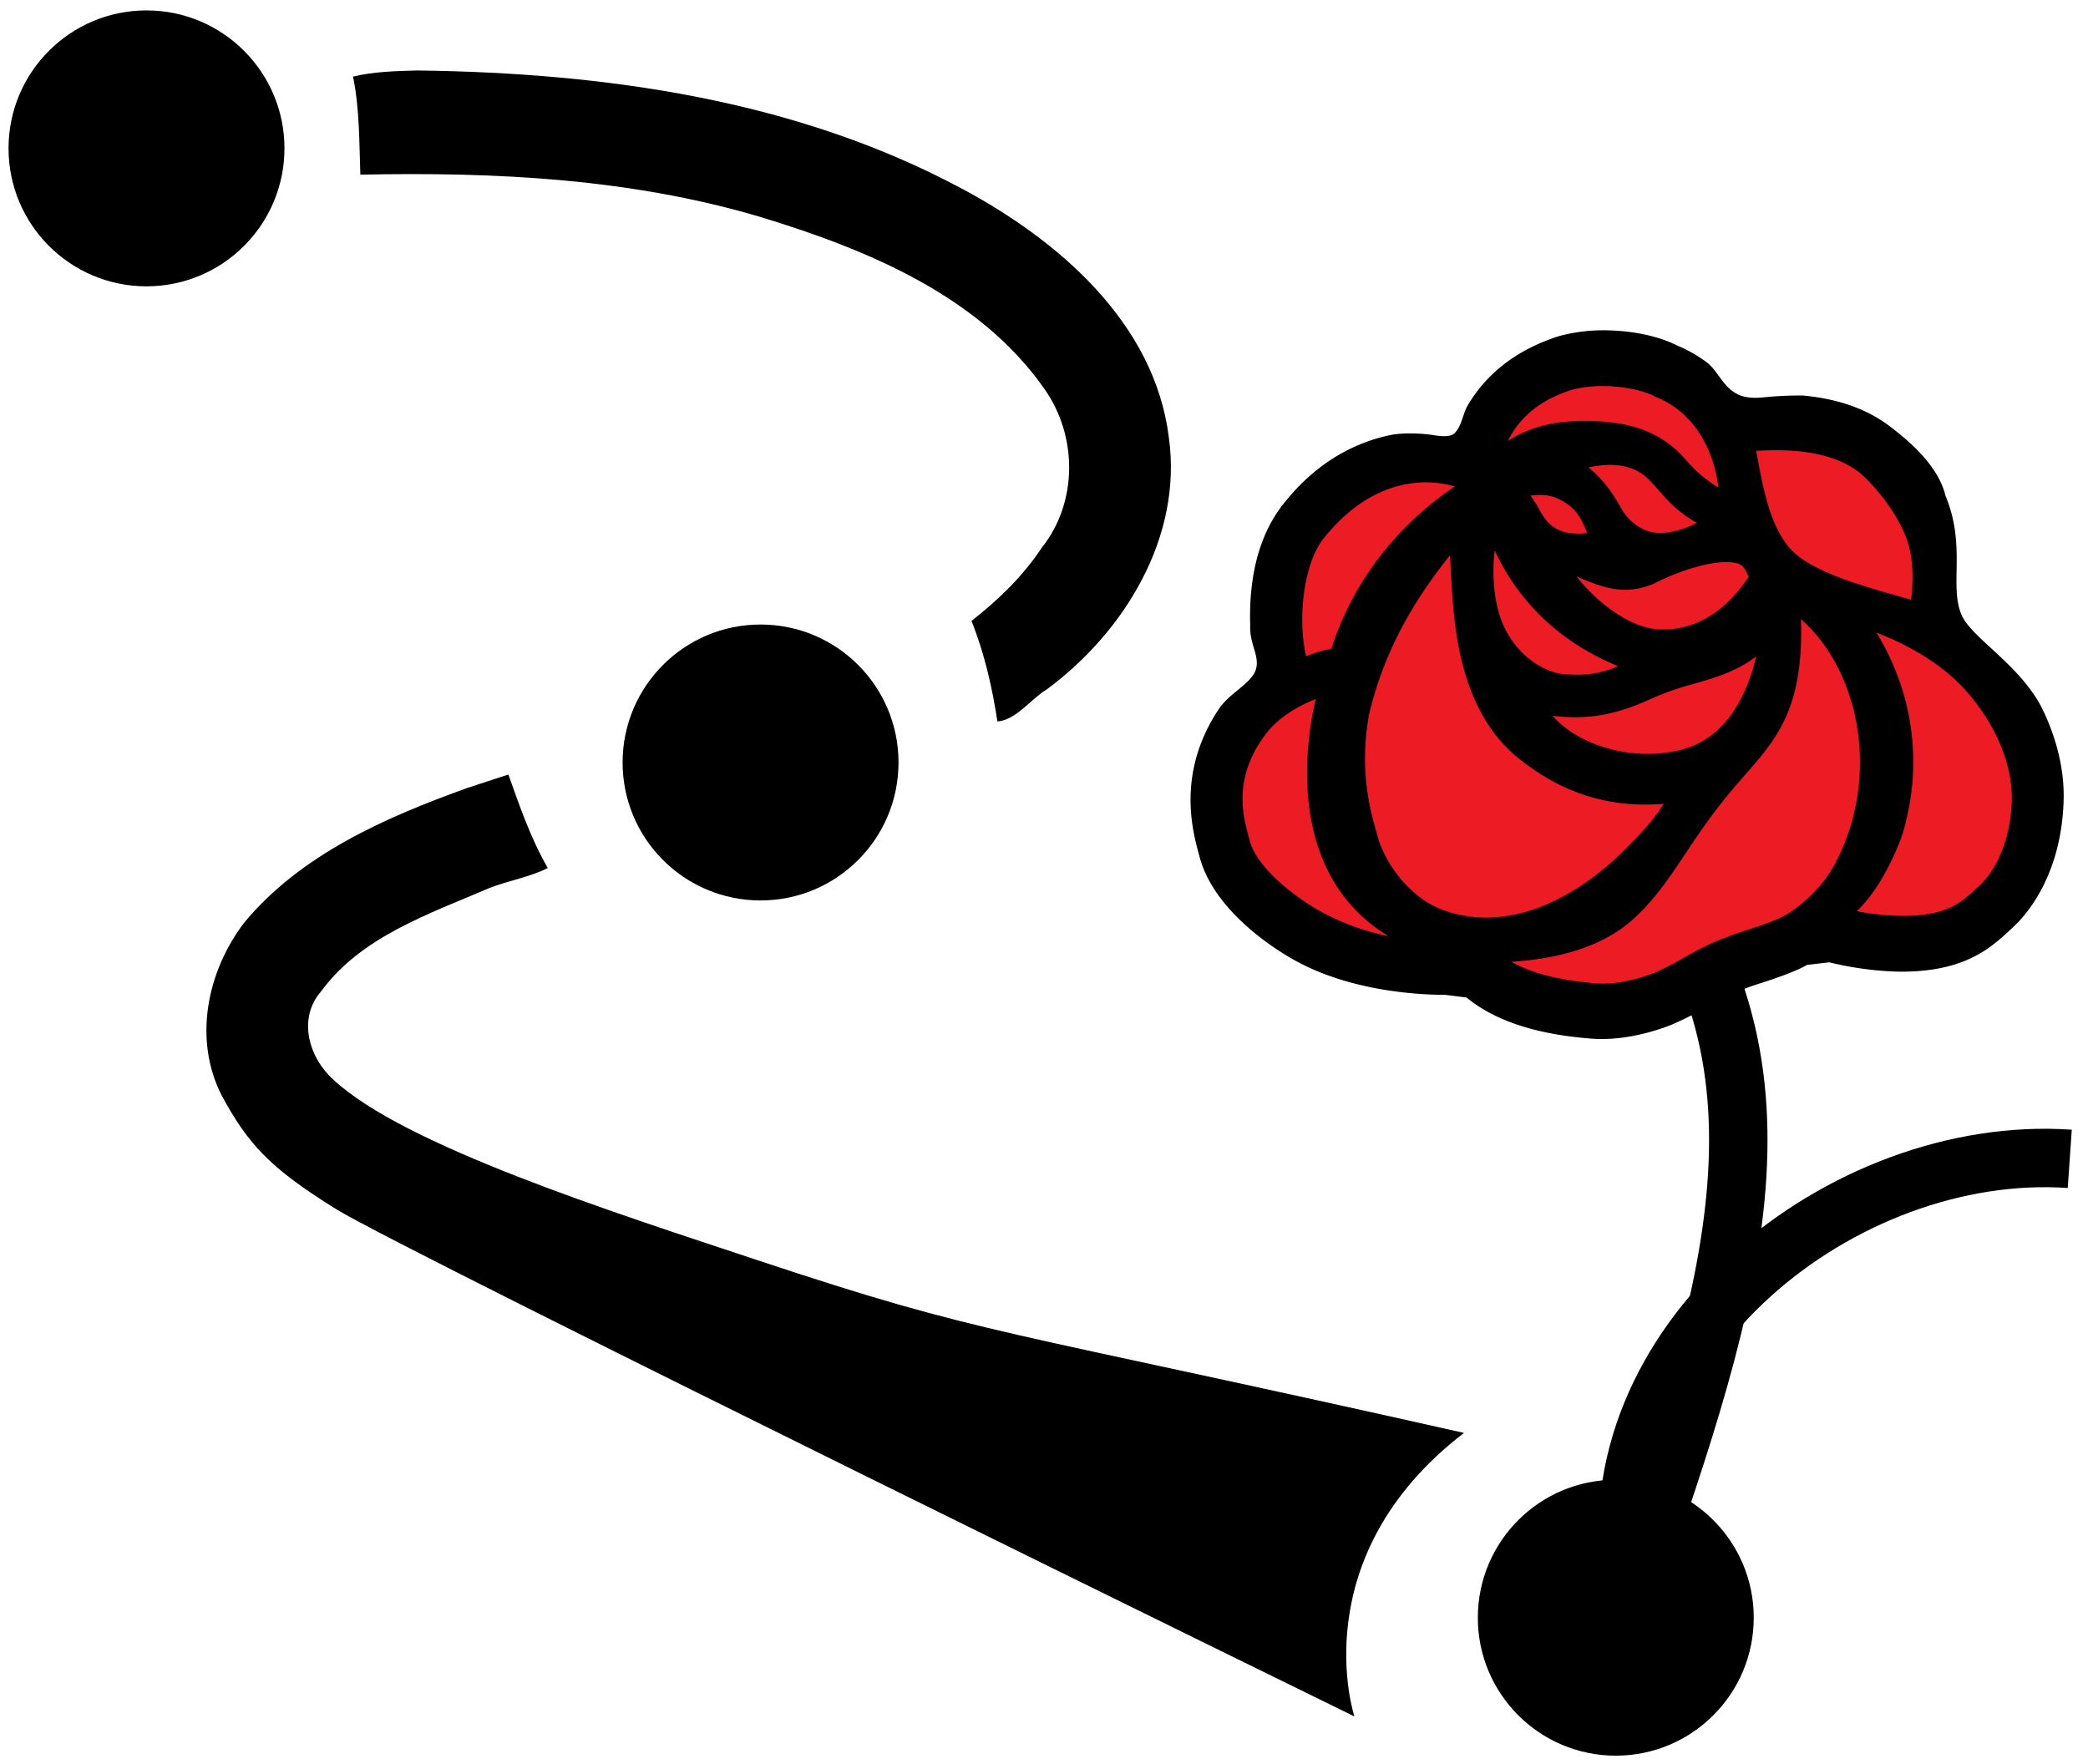 <?xml version="1.0" encoding="UTF-8" standalone="no"?>
<!-- Created with Inkscape (http://www.inkscape.org/) -->

<svg
   xmlns:dc="http://purl.org/dc/elements/1.1/"
   xmlns:cc="http://creativecommons.org/ns#"
   xmlns:rdf="http://www.w3.org/1999/02/22-rdf-syntax-ns#"
   xmlns:svg="http://www.w3.org/2000/svg"
   xmlns="http://www.w3.org/2000/svg"
   xmlns:sodipodi="http://sodipodi.sourceforge.net/DTD/sodipodi-0.dtd"
   xmlns:inkscape="http://www.inkscape.org/namespaces/inkscape"
   width="245"
   height="207"
   viewBox="0 0 64.823 54.769"
   version="1.1"
   id="svg2101"
   inkscape:version="0.92.3 (2405546, 2018-03-11)"
   sodipodi:docname="route_and_flower.svg"
   inkscape:export-filename="/home/michaelb/projects/pta/static/images/logos/route_and_flower.svg.png"
   inkscape:export-xdpi="78.370003"
   inkscape:export-ydpi="78.370003">
  <defs
     id="defs2095" />
  <sodipodi:namedview
     id="base"
     pagecolor="#ffffff"
     bordercolor="#666666"
     borderopacity="1.0"
     inkscape:pageopacity="0.0"
     inkscape:pageshadow="2"
     inkscape:zoom="0.35"
     inkscape:cx="24.752665"
     inkscape:cy="15.282074"
     inkscape:document-units="mm"
     inkscape:current-layer="layer1"
     showgrid="false"
     inkscape:window-width="1920"
     inkscape:window-height="1008"
     inkscape:window-x="0"
     inkscape:window-y="32"
     inkscape:window-maximized="1"
     fit-margin-top="1"
     fit-margin-left="1"
     fit-margin-right="1"
     fit-margin-bottom="1"
     units="px"
     inkscape:measure-start="0,0"
     inkscape:measure-end="0,0" />
  <g
     inkscape:label="Layer 1"
     inkscape:groupmode="layer"
     id="layer1"
     transform="translate(-28.069,-26.957)">
    <path
       inkscape:connector-curvature="0"
       id="path3251-6-7-9-4-0-7-6-7-0-0-62-3-6-2-7-8"
       d="m 41.034,29.145 c -0.666,0.016 -1.378,0.036 -2.005,0.191 0.206,1 0.191,2.051 0.227,3.043 4.195,-0.087 8.438,0.12 12.478,1.331 3.267,1 6.732,2.427 8.759,5.32 1.032,1.459 1.044,3.519 -0.084,4.934 -0.584,0.882 -1.358,1.63 -2.18,2.269 0.403,1.003 0.645,2.068 0.804,3.12 0.571,-0.033 1.041,-0.699 1.532,-0.993 2.415,-1.784 4.225,-4.738 3.791,-7.825 -0.442,-3.558 -3.429,-6.119 -6.416,-7.716 -5.164,-2.774 -11.116,-3.602 -16.906,-3.674 z"
       style="opacity:1;vector-effect:none;fill:#000000;fill-opacity:1;stroke:none;stroke-width:3.201;stroke-linecap:butt;stroke-linejoin:miter;stroke-miterlimit:4;stroke-dasharray:none;stroke-dashoffset:0;stroke-opacity:1;paint-order:markers stroke fill" />
    <path
       inkscape:connector-curvature="0"
       id="path3257-0-6-1-8-4-5-0-5-7-6-99-8-0-5-0-9"
       d="m 42.582,51.417 c -2.535,0.911 -5.178,2.065 -6.934,4.186 -1.149,1.51 -1.586,3.614 -0.699,5.358 0.806,1.487 1.463,2.238 3.568,3.541 2.104,1.303 31.6,15.741 31.6,15.741 0,0 -1.637,-4.928 3.402,-8.802 C 58.823,68.137 58.734,68.455 51.595,66.082 47.07,64.578 40.636,62.528 38.43,60.485 c -0.772,-0.685 -1.131,-1.907 -0.392,-2.752 1.235,-1.693 3.349,-2.402 5.205,-3.2 0.598,-0.237 1.285,-0.349 1.832,-0.629 -0.528,-0.913 -0.879,-1.936 -1.223,-2.902 -0.423,0.138 -0.847,0.276 -1.27,0.415 z"
       style="opacity:1;vector-effect:none;fill:#000000;fill-opacity:1;stroke:none;stroke-width:3.201;stroke-linecap:butt;stroke-linejoin:miter;stroke-miterlimit:4;stroke-dasharray:none;stroke-dashoffset:0;stroke-opacity:1;paint-order:markers stroke fill"
       sodipodi:nodetypes="cccsccacccccc" />
    <circle
       style="opacity:1;vector-effect:none;fill:#000000;fill-opacity:1;stroke:none;stroke-width:2.25;stroke-linecap:butt;stroke-linejoin:miter;stroke-miterlimit:4;stroke-dasharray:none;stroke-dashoffset:0;stroke-opacity:1;paint-order:markers stroke fill"
       id="path3320-6-3-9-4-2-5-2-9-3-4-08-0-2-3-4-3"
       cx="51.681"
       cy="50.628"
       r="4.283" />
    <circle
       style="opacity:1;vector-effect:none;fill:#000000;fill-opacity:1;stroke:none;stroke-width:2.25;stroke-linecap:butt;stroke-linejoin:miter;stroke-miterlimit:4;stroke-dasharray:none;stroke-dashoffset:0;stroke-opacity:1;paint-order:markers stroke fill"
       id="path3320-0-2-2-1-2-2-6-6-2-1-7-1-5-7-49-8-1"
       cx="32.617"
       cy="31.563"
       r="4.283" />
    <circle
       style="opacity:1;vector-effect:none;fill:#000000;fill-opacity:1;stroke:none;stroke-width:2.25;stroke-linecap:butt;stroke-linejoin:miter;stroke-miterlimit:4;stroke-dasharray:none;stroke-dashoffset:0;stroke-opacity:1;paint-order:markers stroke fill"
       id="path3320-0-4-6-1-0-9-0-2-1-2-1-4-3-6-6-0-4-4"
       cx="78.232"
       cy="77.178"
       r="4.283" />
    <path
       inkscape:connector-curvature="0"
       id="path11072-7-3-8-7"
       d="M 78.733,76.162 C 81.821,67.261 84.327,59.779 78.63,53.214"
       style="fill:none;stroke:#000000;stroke-width:1.814;stroke-linecap:butt;stroke-linejoin:miter;stroke-miterlimit:4;stroke-dasharray:none;stroke-opacity:1"
       sodipodi:nodetypes="cc" />
    <path
       inkscape:connector-curvature="0"
       id="path11074-9-1-5-7"
       d="M 78.733,76.162 C 77.461,68.637 85.303,62.446 92.326,62.933"
       style="fill:none;stroke:#000000;stroke-width:1.814;stroke-linecap:butt;stroke-linejoin:miter;stroke-miterlimit:4;stroke-dasharray:none;stroke-opacity:1" />
    <path
       style="opacity:1;fill:#000000;stroke-width:0.08"
       inkscape:connector-curvature="0"
       id="path8242-7-7-4-9-9-19-7"
       d="m 88.965,46.043 c -0.387,-0.904 0.154,-2.13 -0.498,-3.698 -0.25,-1.048 -1.379,-1.883 -1.739,-2.162 -0.697,-0.528 -1.597,-0.846 -2.682,-0.947 a 11.114,11.114 0 0 0 -1.185,0.052 c -0.274,0.031 -0.571,0.034 -0.822,-0.08 -0.495,-0.234 -0.624,-0.741 -1.006,-1.02 a 4.376,4.376 0 0 0 -0.902,-0.507 c -0.539,-0.274 -1.295,-0.443 -2.091,-0.467 a 5.325,5.325 0 0 0 -1.537,0.168 l -0.053,0.016 c -1.426,0.458 -2.287,1.261 -2.804,2.125 -0.173,0.289 -0.178,0.621 -0.41,0.874 -0.115,0.126 -0.383,0.114 -0.647,0.071 -0.264,-0.043 -0.883,-0.101 -1.381,0 -1.25,0.27 -2.351,0.963 -3.233,2.057 -0.803,0.963 -1.141,2.298 -1.093,3.853 -0.028,0.579 0.321,0.972 0.166,1.391 -0.155,0.419 -0.803,0.702 -1.124,1.178 -1.322,1.956 -0.839,3.764 -0.652,4.469 l 0.03,0.109 c 0.451,1.791 2.564,3.028 2.983,3.256 1.56,0.857 3.404,1.029 4.366,1.057 0.11,0 0.2,0 0.26,0 l 0.686,0.086 c 0.875,0.716 2.129,1.133 3.808,1.271 0.087,0.008 0.179,0.014 0.269,0.017 1.055,0.029 2.039,-0.34 2.313,-0.453 a 9.798,9.798 0 0 0 1.071,-0.544 8.162,8.162 0 0 1 0.737,-0.386 l 0.029,-0.013 a 9.182,9.182 0 0 1 0.942,-0.348 c 0.346,-0.114 0.702,-0.232 1.07,-0.391 a 3.298,3.298 0 0 0 0.335,-0.165 l 0.689,-0.08 a 10.232,10.232 0 0 0 2.044,0.287 v 0 c 0.943,0.026 1.75,-0.12 2.381,-0.429 0.555,-0.261 0.969,-0.654 1.302,-0.971 l 0.035,-0.033 c 0.336,-0.317 1.435,-1.531 1.512,-3.844 0.035,-0.97 -0.215,-1.99 -0.698,-2.956 -0.717,-1.336 -2.142,-2.107 -2.472,-2.843 z" />
    <path
       inkscape:connector-curvature="0"
       id="path8266-7-5-8-2-0-9-1"
       style="opacity:1;fill:#ed1b24;fill-opacity:1;stroke-width:0.08"
       d="m 89.148,48.451 c -0.823,-0.948 -1.972,-1.525 -2.824,-1.857 a 8.006,8.006 0 0 1 0.807,1.783 l 0.016,0.051 a 0.341,0.341 0 0 1 0.011,0.041 l 0.012,0.036 c 0.007,0.035 0.018,0.071 0.027,0.106 l 0.014,0.047 a 7.545,7.545 0 0 1 0.04,3.747 2.985,2.985 0 0 1 -0.08,0.313 l -0.008,0.03 c -0.015,0.054 -0.034,0.108 -0.05,0.161 l -0.021,0.068 c -0.469,1.212 -0.985,1.892 -1.377,2.267 a 8.056,8.056 0 0 0 1.445,0.147 c 0.612,0 1.12,-0.095 1.503,-0.282 0.321,-0.153 0.594,-0.41 0.883,-0.682 l 0.027,-0.027 c 0.149,-0.141 0.896,-0.927 0.953,-2.582 0.031,-1.091 -0.47,-2.319 -1.378,-3.367 z m -5.166,-2.275 c 0.084,2.756 -0.733,3.692 -1.747,4.85 -0.192,0.219 -0.39,0.446 -0.593,0.697 -0.518,0.642 -0.883,1.19 -1.241,1.725 -0.482,0.722 -0.894,1.345 -1.539,1.962 -1.117,1.069 -2.741,1.332 -3.875,1.405 0.621,0.352 1.49,0.575 2.596,0.666 0.085,0.008 0.167,0.012 0.25,0.012 0.759,0 1.519,-0.303 1.605,-0.338 a 8.01,8.01 0 0 0 0.895,-0.459 9.535,9.535 0 0 1 0.885,-0.458 10.027,10.027 0 0 1 1.106,-0.412 c 0.327,-0.109 0.637,-0.211 0.941,-0.343 0.453,-0.189 1.344,-0.844 1.819,-1.802 1.316,-2.549 0.791,-5.819 -1.103,-7.505 z m -7.462,1.697 a 4.537,4.537 0 0 0 0.498,0.03 3.056,3.056 0 0 0 1.284,-0.267 c -2.255,-0.919 -3.333,-2.507 -3.83,-3.597 -0.1,0.883 -0.008,1.873 0.391,2.568 0.658,1.142 1.646,1.265 1.657,1.266 z m 2.109,5.342 c 0.448,-0.445 0.815,-0.853 1.088,-1.302 -0.165,0.012 -0.352,0.021 -0.553,0.021 A 5.925,5.925 0 0 1 75.992,51.046 c -0.875,-0.546 -1.525,-1.102 -2.056,-2.191 -0.687,-1.406 -0.77,-3.073 -0.83,-4.289 -0.006,-0.13 -0.012,-0.255 -0.019,-0.373 -1.299,1.619 -2.104,3.203 -2.513,4.939 -0.321,1.747 0.043,3.02 0.241,3.704 0.022,0.08 0.043,0.153 0.059,0.217 a 3.862,3.862 0 0 0 1.35,1.815 2.938,2.938 0 0 0 0.824,0.401 3.975,3.975 0 0 0 1.168,0.174 c 1.428,0 2.979,-0.774 4.366,-2.177 z m -9.205,1.016 c -1.151,-2.027 -0.749,-4.538 -0.507,-5.572 -0.614,0.234 -1.185,0.619 -1.514,1.039 -1.069,1.369 -0.747,2.568 -0.575,3.211 l 0.036,0.132 c 0.241,0.953 1.658,1.912 2.185,2.201 a 7.557,7.557 0 0 0 2.133,0.781 4.907,4.907 0 0 1 -1.758,-1.792 z m -0.021,-7.134 c 0.883,-2.755 2.784,-4.341 3.831,-5.037 A 3.206,3.206 0 0 0 72.333,41.931 c -0.807,0 -2.007,0.298 -3.152,1.718 -0.608,0.722 -0.852,2.446 -0.562,3.683 a 3.634,3.634 0 0 1 0.785,-0.236 z m 8.002,-7.073 c 1.053,0.03 2.149,0.201 3.031,1.241 a 4.101,4.101 0 0 0 0.983,0.829 c -0.131,-1.086 -0.689,-2.311 -1.946,-2.816 l -0.032,-0.014 C 79.089,39.071 78.442,38.942 77.829,38.942 a 3.772,3.772 0 0 0 -0.963,0.116 c -0.954,0.304 -1.613,0.831 -1.987,1.594 0.488,-0.326 1.226,-0.628 2.348,-0.628 z m 2.09,3.474 c 0.401,0.03 0.889,-0.117 1.254,-0.313 -0.562,-0.3 -0.906,-0.689 -1.193,-1.016 -0.201,-0.226 -0.372,-0.421 -0.575,-0.545 -0.429,-0.251 -0.93,-0.297 -1.596,-0.156 0.411,0.336 0.714,0.722 1.017,1.275 0.257,0.437 0.667,0.722 1.092,0.754 z m -3.182,-1.109 a 1.234,1.234 0 0 0 -0.424,-0.066 2.269,2.269 0 0 0 -0.307,0.022 3.642,3.642 0 0 1 0.273,0.421 2.11,2.11 0 0 0 0.268,0.401 c 0.234,0.241 0.532,0.356 0.934,0.356 a 2.826,2.826 0 0 0 0.289,-0.016 c -0.19,-0.463 -0.363,-0.86 -1.034,-1.12 z m 2.22,2.877 c -0.55,0 -1.043,-0.209 -1.517,-0.412 0.628,0.803 1.669,1.62 2.607,1.645 0.028,0 0.053,0 0.08,0 1.504,0 2.352,-1.188 2.655,-1.633 -0.008,-0.014 -0.014,-0.028 -0.021,-0.043 -0.108,-0.241 -0.167,-0.372 -0.5,-0.407 -0.642,-0.068 -1.645,0.271 -2.304,0.601 a 2.188,2.188 0 0 1 -1,0.248 z m 5.178,-1.208 c 0.652,0.658 2.202,1.096 3.227,1.386 q 0.26,0.072 0.463,0.132 c 0.115,-0.925 -0.01,-1.543 -0.146,-1.909 -0.363,-0.979 -1.227,-1.866 -1.485,-2.061 -0.588,-0.446 -1.445,-0.672 -2.558,-0.672 -0.222,0 -0.431,0.008 -0.621,0.02 0.01,0.049 0.017,0.1 0.028,0.15 0.185,1.011 0.416,2.269 1.092,2.953 z m -4.359,4.581 c -0.865,0.401 -1.599,0.584 -2.377,0.584 a 5.853,5.853 0 0 1 -0.702,-0.045 c 0.613,0.709 1.752,1.183 2.963,1.183 a 4.047,4.047 0 0 0 1.13,-0.156 c 1.398,-0.411 1.983,-1.838 2.227,-2.873 -0.61,0.471 -1.284,0.665 -1.938,0.854 a 8.643,8.643 0 0 0 -1.303,0.453 z" />
  </g>
</svg>
